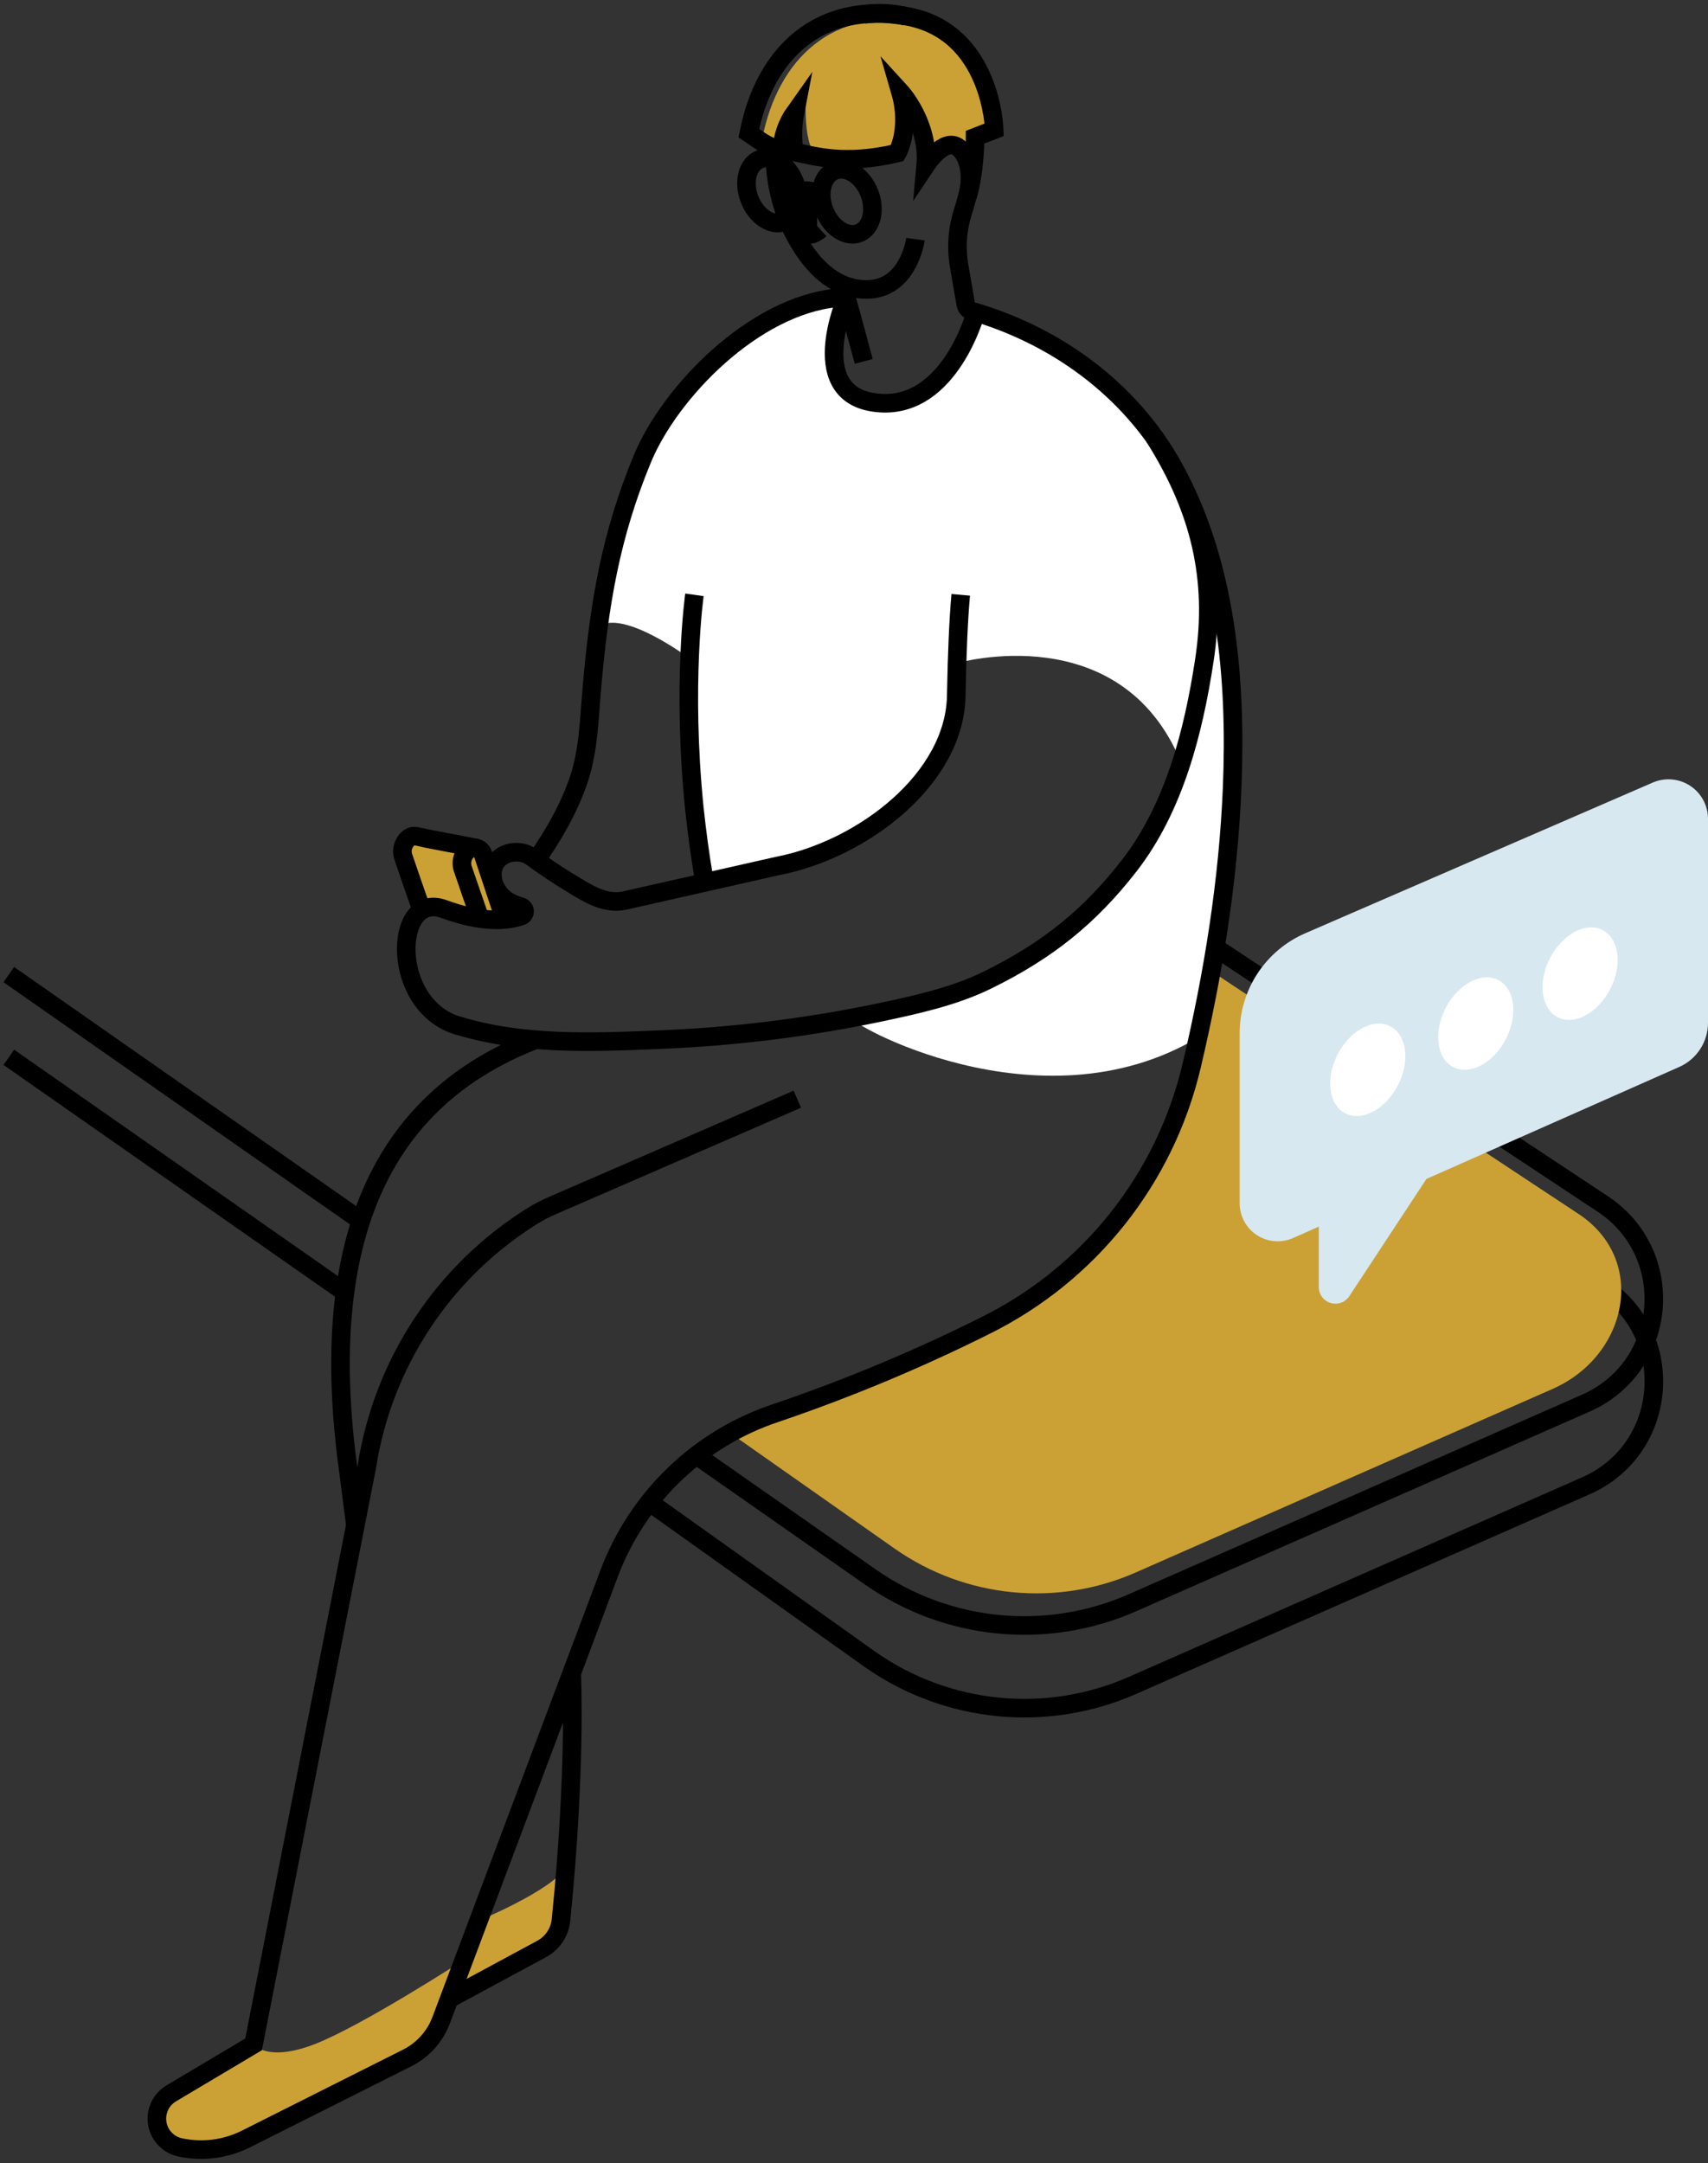 <svg width="387" height="490" viewBox="0 0 387 490" fill="none" xmlns="http://www.w3.org/2000/svg">
<rect x="0" y="0" width="387" height="490" fill="#333333" stroke="none"/>
<path d="M271.455 235.018C235.323 256.535 191.246 231.183 193.317 230.741C261.622 215.89 267.657 172.797 267.657 172.797C254.021 139.478 216.851 150.204 216.851 150.204C215.775 197.487 159.498 200.15 159.498 200.15C155.883 184.808 156.082 148.988 156.082 148.988C139.024 137.063 135.571 142.125 135.571 142.125C140.95 94.788 162.612 79.527 162.612 79.527C166.222 76.165 182.354 68.607 190.638 67.628L190.934 68.941C190.934 68.941 182.558 89.855 198.61 91.232C212.117 92.415 219.793 75.788 221.885 70.511C239.449 75.955 256.21 88.139 267.361 108.634C293.741 157.122 271.455 235.018 271.455 235.018Z" fill="white"/>
<path d="M275.36 214.615L363.154 272.71C380.179 283.974 377.99 309.611 359.319 317.825L256.576 363.043C247.021 367.247 236.545 368.921 226.156 367.905C215.766 366.889 205.813 363.215 197.254 357.239L157.798 329.654" stroke="black" stroke-width="4.21" stroke-miterlimit="10"/>
<path d="M275.36 233.349L272.407 231.391L363.17 291.434C380.195 302.698 378.006 328.335 359.335 336.549L256.592 381.767C247.037 385.971 236.561 387.645 226.172 386.629C215.782 385.612 205.829 381.939 197.27 375.963L147.104 340.234" stroke="black" stroke-width="4.21" stroke-miterlimit="10"/>
<path d="M351.761 314.619L257.329 356.184C248.547 360.046 238.92 361.585 229.372 360.65C219.824 359.715 210.677 356.34 202.811 350.848L166.625 325.426C171.607 321.607 177.19 318.644 183.145 316.658C198.061 311.591 212.618 305.522 226.716 298.492C237.418 293.198 246.819 285.606 254.246 276.258C261.674 266.909 266.946 256.036 269.685 244.415C271.579 236.373 273.241 228.24 274.602 220.063L357.71 275.001C373.353 285.351 368.915 307.077 351.761 314.619Z" fill="#CBA135"/>
<path d="M108.433 435.081C108.433 435.081 124.99 428.217 128.164 423.042C128.164 423.042 128.761 434.79 125.662 438.803C122.564 442.816 104.049 453.424 103.054 452.095C102.058 450.766 108.433 435.081 108.433 435.081Z" fill="#CBA135"/>
<path d="M57.465 463.075C57.465 463.075 60.477 467.163 71.166 463.075C81.854 458.987 105.108 443.93 105.108 443.93C105.108 443.93 98.621 461.348 96.27 463.263C93.92 465.178 49.509 486.932 49.509 486.932C49.509 486.932 29.654 489.756 37.137 475.635L57.465 463.075Z" fill="#CBA135"/>
<path d="M121.381 235.491C96.905 245.017 71.004 267.4 78.454 329.385L80.525 345.49" stroke="black" stroke-width="4.21" stroke-miterlimit="10"/>
<path d="M121.343 195.012C125.345 189.299 128.96 183.124 131.176 176.475C133.392 169.826 133.505 162.624 134.124 155.631C135.77 136.879 138.32 121.37 145.555 103.904C151.821 88.789 170.751 69.316 189.583 67.471L191.278 67.326" stroke="black" stroke-width="4.21" stroke-miterlimit="10"/>
<path d="M168.68 234.119C168.588 233.855 168.497 233.608 168.4 233.349" stroke="black" stroke-width="4.21" stroke-miterlimit="10"/>
<path d="M159.498 198.987C158.572 193.549 157.884 188.277 157.346 183.274C157.347 183.18 157.337 183.086 157.314 182.995C154.495 155.061 157.346 134.738 157.346 134.738" stroke="black" stroke-width="4.21" stroke-miterlimit="10"/>
<path d="M225.291 29.447L220.987 31.125C220.987 31.26 220.987 32.938 220.804 35.289C220.604 38.096 220.158 40.881 219.47 43.611C219.852 41.749 220.406 37.328 217.975 34.251C217.937 34.188 217.894 34.128 217.846 34.073C216.232 32.131 214.242 32.901 212.644 34.235C211.541 35.168 210.577 36.255 209.782 37.462C210.061 33.868 209.417 30.263 207.91 26.989C206.928 24.755 205.625 22.676 204.043 20.819C206.479 29.21 203.354 34.703 203.354 34.703C195.097 36.645 189.368 36.23 185.097 35.493C181.498 32.137 182.746 20.049 182.746 20.049C179.126 23.008 179.998 34.455 179.998 34.455C179.536 31.468 179.592 28.423 180.164 25.456C178.366 27.999 177.327 31 177.168 34.111L177.104 34.079C176.854 34.015 176.608 33.937 176.367 33.847C175.923 33.614 175.494 33.355 175.081 33.073L172.698 31.459C176.297 13.1 188.879 1.556 208.319 4.945C209.588 5.163 210.837 5.487 212.052 5.913C224.86 12.588 225.291 29.447 225.291 29.447Z" fill="#CBA135"/>
<path d="M114.35 208.25L109.45 193.5C109.341 193.157 109.147 192.847 108.885 192.599C108.623 192.352 108.303 192.175 107.954 192.086C107.911 192.086 107.863 192.086 107.814 192.053C107.766 192.021 107.755 192.053 107.723 192.053C107.61 192.046 107.497 192.046 107.384 192.053C106.84 192.055 106.318 192.263 105.921 192.634C105.523 193.002 105.205 193.448 104.987 193.944C104.77 194.44 104.657 194.976 104.657 195.517C104.657 195.941 104.724 196.363 104.856 196.765C105.932 199.88 107.847 205.501 108.756 208.062" fill="#CBA135"/>
<path d="M113.242 208.251L107.959 192.087C107.916 192.087 107.868 192.087 107.82 192.054C107.771 192.022 107.76 192.054 107.728 192.054L104.958 191.516C103.479 191.242 101.999 190.946 100.52 190.672C98.745 190.317 96.959 190.021 95.189 189.596C94.771 189.478 94.342 189.406 93.909 189.381C93.364 189.379 92.839 189.59 92.446 189.967C92.044 190.334 91.725 190.782 91.507 191.28C91.289 191.778 91.178 192.317 91.182 192.861C91.179 193.28 91.246 193.697 91.381 194.093C92.57 197.579 94.834 204.174 95.555 206.175L113.242 208.251Z" fill="#CBA135"/>
<path d="M217.684 134.732C217.146 140.72 216.867 147.965 216.678 157.072C216.678 176.437 195.269 192.473 176.243 196.141L141.354 204.022C136.744 204.915 132.661 202.037 129.455 200.127C126.157 198.164 122.779 195.824 120.402 194.087C116.98 191.585 110.391 193.597 111.741 199.563C112.032 200.697 112.581 201.749 113.345 202.636C114.109 203.523 115.068 204.223 116.147 204.678C116.754 204.951 117.38 205.181 118.019 205.367C118.257 205.426 118.468 205.563 118.62 205.756C118.773 205.948 118.858 206.185 118.861 206.43C118.865 206.676 118.788 206.915 118.641 207.112C118.495 207.309 118.287 207.452 118.051 207.518C115.028 208.562 109.493 209.181 100.563 205.905C89.121 201.693 88.234 227.803 103.877 232.349H103.936C118.347 236.706 133.855 236.147 148.75 235.523C165.664 234.882 182.495 232.829 199.067 229.385C207.496 227.599 216.157 225.743 223.87 221.929C237.157 215.361 246.732 207.83 255.839 196.109C266.06 182.968 270.422 165.727 272.886 149.563C275.704 131.069 271.81 115.453 261.896 99.536L261.53 98.955" stroke="black" stroke-width="4.21" stroke-miterlimit="10"/>
<path d="M114.35 208.25L109.45 193.5C109.341 193.157 109.147 192.847 108.885 192.599C108.623 192.352 108.303 192.175 107.954 192.086C107.911 192.086 107.863 192.086 107.814 192.053C107.766 192.021 107.755 192.053 107.723 192.053C107.61 192.046 107.497 192.046 107.384 192.053C106.84 192.055 106.318 192.263 105.921 192.634C105.523 193.002 105.205 193.448 104.987 193.944C104.77 194.44 104.657 194.976 104.657 195.517C104.657 195.941 104.724 196.363 104.856 196.765C105.932 199.88 107.847 205.501 108.756 208.062" stroke="black" stroke-width="4.21" stroke-miterlimit="10"/>
<path d="M107.959 192.087C107.916 192.087 107.868 192.087 107.82 192.054C107.771 192.022 107.76 192.054 107.728 192.054L104.958 191.516C103.479 191.242 101.999 190.946 100.52 190.672C98.745 190.317 96.959 190.021 95.189 189.596C94.771 189.478 94.342 189.406 93.909 189.381C93.364 189.379 92.839 189.59 92.446 189.967C92.044 190.334 91.725 190.782 91.507 191.28C91.289 191.778 91.178 192.317 91.182 192.861C91.179 193.28 91.246 193.697 91.381 194.093C92.57 197.579 94.834 204.174 95.555 206.175" stroke="black" stroke-width="4.21" stroke-miterlimit="10"/>
<path d="M175.495 33.581C175.495 40.575 176.856 47.261 180.213 53.436C182.902 58.396 186.851 63.393 192.499 65.034C193.751 65.395 195.048 65.576 196.35 65.572C205.936 65.529 207.432 54.173 207.432 54.173" stroke="black" stroke-width="4.21" stroke-miterlimit="10"/>
<path d="M220.482 37.639V37.671C220.037 41.141 219.274 44.563 218.201 47.892C216.919 51.863 216.616 56.086 217.319 60.199L218.809 68.865C218.876 69.251 219.052 69.611 219.314 69.902C219.577 70.193 219.916 70.404 220.293 70.511C239.207 76.004 255.995 88.123 265.764 105.621C277.948 127.472 280.169 153.787 279.185 178.316C278.319 199.58 274.881 220.72 270.002 241.414C267.02 254.061 261.282 265.895 253.198 276.068C245.113 286.242 234.883 294.505 223.236 300.268C207.909 307.921 192.082 314.525 175.861 320.036C167.275 322.88 159.43 327.601 152.897 333.857C146.364 340.112 141.307 347.746 138.094 356.201L99.977 457.555C98.576 461.297 95.813 464.371 92.241 466.162L55.717 484.511C51.105 486.819 45.843 487.487 40.8 486.404C39.493 486.122 38.3 485.452 37.379 484.483C36.457 483.514 35.849 482.29 35.633 480.969C35.417 479.649 35.603 478.295 36.168 477.082C36.733 475.87 37.65 474.856 38.799 474.172L57.454 463.074L83.108 332.295C84.913 320.628 89.224 309.49 95.743 299.647C102.262 289.804 110.836 281.49 120.875 275.276C122.213 274.46 123.608 273.741 125.049 273.124L180.659 248.977" stroke="black" stroke-width="4.21" stroke-miterlimit="10"/>
<path d="M205.194 3.68C202.221 2.972 199.143 2.815 196.114 3.218C195.989 3.221 195.866 3.231 195.743 3.25" stroke="black" stroke-width="4.21" stroke-miterlimit="10"/>
<path d="M191.724 67.643C191.724 67.643 181.886 90.198 199.481 91.311C215.269 92.322 221.062 70.87 221.062 70.87" stroke="black" stroke-width="4.21" stroke-miterlimit="10"/>
<path d="M219.244 44.431C219.357 44.017 221.052 37.901 217.813 34.049C214.575 30.198 210.186 36.804 209.745 37.465C210.605 27.982 204.016 20.79 204.016 20.79C206.447 29.187 203.317 34.673 203.317 34.673C191.283 37.492 184.661 35.346 179.965 34.421C179.503 31.435 179.562 28.392 180.138 25.427C178.334 27.963 177.295 30.963 177.141 34.071H177.066C175.279 33.596 173.584 32.823 172.053 31.785L169.67 30.171C173.274 11.818 185.85 0.263 205.291 3.652C224.731 7.041 225.274 29.397 225.274 29.397L220.944 31.08C220.944 31.08 220.982 38.46 219.244 44.431Z" stroke="black" stroke-width="4.21" stroke-miterlimit="10"/>
<path d="M183.037 43.474V52.398C183.037 52.507 183.064 52.614 183.114 52.711C183.163 52.807 183.235 52.891 183.323 52.955C183.411 53.019 183.512 53.061 183.62 53.078C183.727 53.096 183.837 53.087 183.941 53.055C184.643 52.822 185.288 52.445 185.834 51.947" stroke="black" stroke-width="4.21" stroke-miterlimit="10"/>
<path d="M177.7 50.25C180.515 49.152 181.56 45.09 180.034 41.176C178.508 37.262 174.989 34.979 172.174 36.076C169.359 37.174 168.315 41.236 169.84 45.15C171.366 49.064 174.885 51.347 177.7 50.25Z" stroke="black" stroke-width="4.21" stroke-miterlimit="10"/>
<path d="M194.639 52.802C197.454 51.705 198.499 47.643 196.973 43.729C195.447 39.815 191.929 37.532 189.114 38.629C186.298 39.727 185.254 43.789 186.78 47.703C188.305 51.617 191.824 53.9 194.639 52.802Z" stroke="black" stroke-width="4.21" stroke-miterlimit="10"/>
<path d="M180.67 43.937C180.67 43.937 182.338 42.033 185.834 44.265" stroke="black" stroke-width="4.21" stroke-miterlimit="10"/>
<path d="M190.934 64.47C190.934 64.47 192.144 68.569 195.705 81.856" stroke="black" stroke-width="4.21" stroke-miterlimit="10"/>
<path d="M101.779 452.767L122.758 441.444C123.96 440.792 124.985 439.856 125.743 438.719C126.502 437.58 126.971 436.274 127.109 434.913C130.595 400.675 129.53 379.029 129.53 379.029" stroke="black" stroke-width="4.21" stroke-miterlimit="10"/>
<path d="M82.736 277.179L2 220.757" stroke="black" stroke-width="4.21" stroke-miterlimit="10"/>
<path d="M78.164 292.726L2 239.493" stroke="black" stroke-width="4.21" stroke-miterlimit="10"/>
<path d="M387 185.481V231.673C387 233.79 386.385 235.863 385.229 237.638C384.074 239.413 382.428 240.815 380.491 241.673L323.203 267.041L305.688 293.657C305.237 294.317 304.589 294.816 303.835 295.083C303.082 295.35 302.263 295.37 301.497 295.141C300.732 294.911 300.059 294.444 299.577 293.807C299.094 293.17 298.827 292.396 298.813 291.597V277.848L292.939 280.446C291.633 281.017 290.205 281.255 288.783 281.138C287.363 281.02 285.993 280.552 284.797 279.774C283.602 278.997 282.619 277.934 281.936 276.682C281.253 275.431 280.892 274.028 280.885 272.603V234.029C280.885 229.218 282.293 224.511 284.933 220.49C287.574 216.468 291.333 213.306 295.747 211.393L374.477 177.262C375.84 176.67 377.329 176.427 378.81 176.554C380.29 176.681 381.716 177.174 382.958 177.99C384.2 178.805 385.22 179.917 385.926 181.225C386.632 182.533 387.001 183.995 387 185.481Z" fill="#D7E8F0"/>
<path d="M316.725 245.854C319.546 240.411 318.783 234.416 315.019 232.465C311.255 230.514 305.916 233.346 303.094 238.789C300.273 244.234 301.036 250.228 304.8 252.179C308.564 254.13 313.903 251.299 316.725 245.854Z" fill="white"/>
<path d="M341.191 235.382C344.013 229.938 343.249 223.943 339.486 221.992C335.722 220.041 330.383 222.873 327.561 228.317C324.739 233.761 325.503 239.755 329.267 241.706C333.03 243.658 338.369 240.826 341.191 235.382Z" fill="white"/>
<path d="M364.834 224.073C367.656 218.629 366.893 212.634 363.129 210.684C359.365 208.732 354.027 211.564 351.205 217.008C348.383 222.452 349.147 228.447 352.91 230.398C356.674 232.348 362.013 229.517 364.834 224.073Z" fill="white"/>
</svg>
